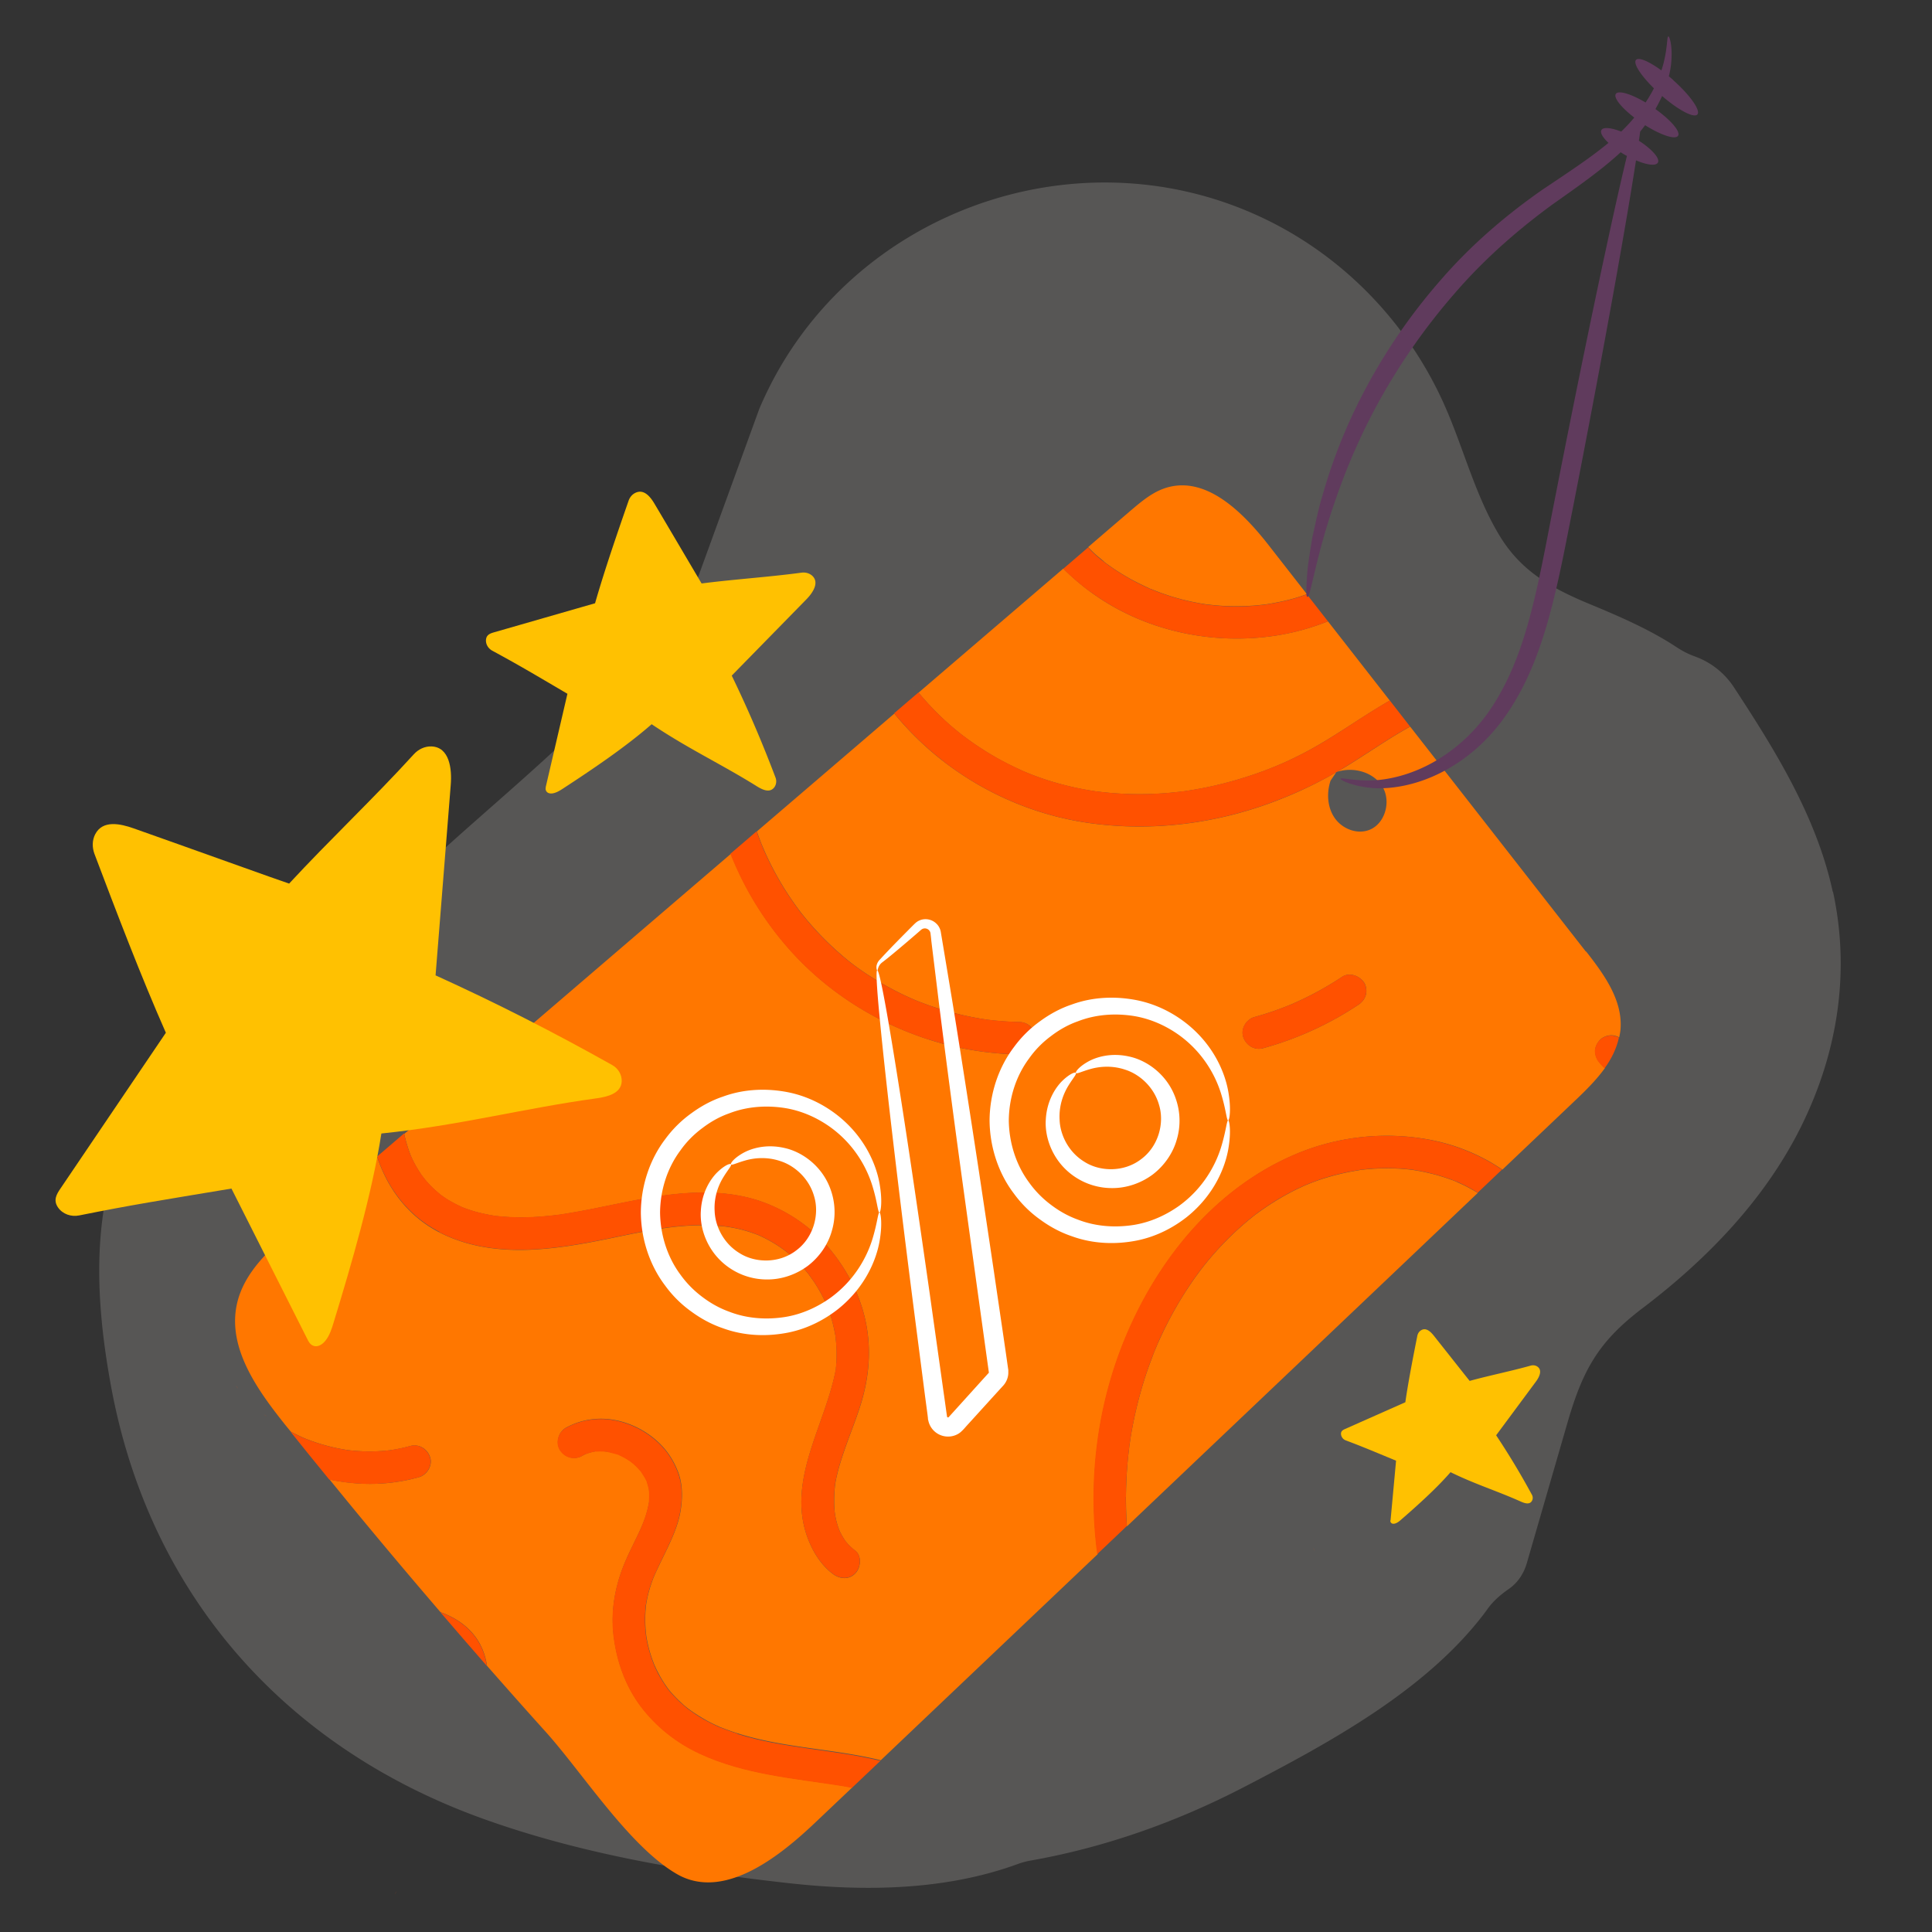 <svg xmlns="http://www.w3.org/2000/svg" viewBox="0 0 200 200"><rect x="0" y="0" width="200" height="200" fill="#333333" stroke="none"/><defs><style>.cls-2{fill:#f70}.cls-4{fill:#fff}.cls-5{fill:#ff5100}.cls-6{fill:#ffc101}</style></defs><path d="M189.73 92.33c-1.67-7.74-5.93-14.62-10.24-21.19a8.088 8.088 0 0 0-3.97-3.16l-.21-.08c-.62-.23-1.21-.55-1.76-.91-2.66-1.76-5.76-3.12-8.8-4.38-3.95-1.63-7.2-3.36-9.48-7.1-2.49-4.08-3.69-8.85-5.58-13.21-3.68-8.51-10.31-15.55-18.68-19.6-19.63-9.51-43.87-.56-52.41 19.63l-6.27 17.23c-.18.49-.4.96-.66 1.41-7.93 13.22-21.02 21.8-31.69 32.59-.62.63-1.36 1.12-2.13 1.56h-.01c-8.42 4.77-17.09 10.04-22.59 18.24-6.01 8.95-5.63 19.94-3.76 30.12 3.97 21.64 18.07 37.48 38.61 44.83 10.11 3.62 20.96 5.46 31.6 6.64 7.87.87 16.2.74 23.64-1.98.43-.16.87-.28 1.32-.36 7.55-1.33 14.97-3.91 22.11-7.61 8.73-4.53 18.71-9.92 24.8-17.87.15-.2.3-.4.45-.61.58-.81 1.35-1.46 2.17-2.03s1.51-1.45 1.87-2.69l4.23-14.61c1.58-5.43 3.22-8.33 7.71-11.74 6.71-5.09 12.74-11.3 16.5-18.93 3.74-7.61 5.05-15.89 3.25-24.22z" style="fill:#575655" id="BG_Strong"/><g id="Illustrations"><path class="cls-6" d="m56.49 81.49 2.25-9.67c-3.64-2.14-5.03-2.97-7.78-4.46-.42-.23-.69-.67-.65-1.14.05-.52.45-.65.82-.76 3.49-1 6.98-2.01 10.47-3.01.99-3.45 2.31-7.28 3.47-10.61.13-.38.4-.7.77-.85.86-.36 1.5.46 1.92 1.17 1.67 2.81 4.6 7.8 4.87 8.24 3.42-.44 6.94-.66 10.35-1.12.39-.05.79.05 1.09.31.78.7.08 1.76-.57 2.43-2.58 2.64-5.17 5.28-7.75 7.92 1.69 3.49 3.15 6.91 4.53 10.55.14.36.08.79-.18 1.08-.48.53-1.21.16-1.76-.18-3.63-2.27-7.09-3.87-10.88-6.42-2.7 2.36-6.16 4.69-9.16 6.65-.32.21-.66.42-1.04.5-.2.04-.43.03-.59-.09a.471.471 0 0 1-.17-.51zM143.95 157.39l.57-6.18c-2.44-1.01-3.37-1.41-5.2-2.1a.757.757 0 0 1-.5-.65c-.02-.33.22-.44.44-.54 2.07-.92 4.15-1.84 6.22-2.76.32-2.22.81-4.7 1.24-6.87.05-.25.19-.47.41-.59.5-.3.97.16 1.29.56 1.27 1.6 3.51 4.44 3.72 4.69 2.08-.57 4.24-1 6.31-1.58.24-.07.5-.04.7.1.54.37.2 1.08-.15 1.55l-4.12 5.56c1.34 2.02 2.54 4.01 3.7 6.15.12.21.12.48-.02.68-.25.37-.74.2-1.11.04-2.44-1.1-4.72-1.79-7.29-3.05-1.47 1.69-3.41 3.43-5.1 4.9-.18.16-.37.32-.6.4-.12.04-.26.06-.38 0a.305.305 0 0 1-.15-.3z"/><path class="cls-5" d="m136.64 61.05-.06.03c.05-.02.22-.09.06-.03zM148.14 74.12c-.08.03-.06.02-.01 0 .06-.03.11-.05.01 0zM151.22 73.22h.02c.02 0 .04 0 .06-.01-.02 0-.28.03-.08.01zM153.08 73.2h.11-.11zM156.18 74.47c-.05-.04-.04-.03 0 0 .03.02.05.03 0 0zM154.63 73.57s.05.03.07.04c.04.01.04.01-.07-.04zM157.88 76.19s.02.04.04.05c.04.05.05.06-.04-.05zM94.57 71.07l-.06-.07s.13.18.06.07zM41.65 111.6c-.02.13 0 .05 0-.01v.01zM41.62 116.25c.02.14 0 .05 0-.02v.02zM116.91 160.52c-.04-.29.03.29 0 0zM27.65 146.67c-.06-.04-.11-.09-.17-.14-.06-.04-.12-.08-.17-.12.11.09.23.18.34.26zM24.65 143.76c-.04-.05-.07-.11-.11-.16l-.15-.18c.09.11.18.23.26.34zM136.11 160.6c-.03-.08-.06-.16-.09-.23-.02-.06-.05-.11-.08-.17.06.13.11.27.17.4zM40.88 196.12c.02-.06.05-.11.08-.17.03-.08.06-.15.09-.23-.06.13-.11.27-.17.4z"/><path class="cls-2" d="M45.55 123.65s-.07-.05 0 0zM112.79 61.2c-.96-.71-1.87-1.5-2.72-2.34-4.99 4.28-9.99 8.56-14.98 12.84.76.92 1.57 1.79 2.44 2.61.45.43.91.84 1.39 1.23.25.21.5.41.76.61.05.03.09.07.14.1.13.1.27.2.4.3 1.02.74 2.09 1.42 3.2 2.04.54.3 1.1.58 1.66.85.3.14.61.28.91.42l.15.06c.15.06.29.12.44.18 1.18.47 2.39.86 3.61 1.17.69.18 1.39.33 2.09.46.38.07.76.13 1.13.19l.22.03h.07l.49.06a34.936 34.936 0 0 0 7.62-.01c.19-.02.38-.04.57-.07.06 0 .09-.01.11-.01.02 0 .05 0 .1-.01 1.44-.21 2.87-.49 4.28-.86 1.41-.37 2.81-.81 4.18-1.33 1.29-.49 2.37-.97 3.76-1.68 2.59-1.33 4.96-3.01 7.43-4.54.53-.33 1.08-.66 1.63-.98l-6.4-8.2c-1.69.67-3.45 1.16-5.23 1.45-6.76 1.08-13.92-.47-19.45-4.57zM47.84 124.97c.15.07.05.02 0 0zM42.5 119.6c-.03-.06-.06-.12 0 0z"/><path class="cls-2" d="m114.27 58.14.01.01h.01c.06.05.12.09.18.14.17.12.33.24.5.36.63.44 1.29.85 1.96 1.23.68.38 1.37.71 2.07 1.04.03.02.06.03.08.03h.02c.1.04.19.08.29.12.17.07.34.13.51.2.34.13.68.25 1.02.36.76.25 1.53.46 2.32.63.38.08.76.16 1.14.22.2.03.41.07.61.1h.07c.06 0 .15.02.18.02 1.51.18 3.04.2 4.56.09.37-.03.74-.07 1.11-.11h.02c.07 0 .13-.02.2-.03.2-.03.39-.06.59-.1.73-.13 1.46-.29 2.18-.49.47-.13.93-.29 1.39-.45l-3.95-5.06c-2.66-3.41-6.46-7.22-10.6-5.96-1.42.43-2.59 1.43-3.72 2.39-1.46 1.25-2.92 2.5-4.38 3.76.25.24.49.51.75.74.29.25.59.49.89.74zM150.81 122.35c-.07-.03-.16-.07-.19-.08-.12-.05-.25-.1-.38-.14-.46-.17-.93-.32-1.4-.46-.54-.15-1.08-.28-1.63-.39-.24-.05-.48-.09-.73-.13-.1-.02-.21-.03-.31-.05-.07 0-.15-.02-.18-.02-1.07-.12-2.16-.16-3.24-.12-.54.02-1.08.06-1.62.12-.13.01-.27.02-.4.05.07-.01.11-.02.14-.02-.07.01-.19.03-.23.04a24.862 24.862 0 0 0-3.96.96 22.818 22.818 0 0 0-1.62.62c-.12.05-.24.11-.37.17-.24.11-.47.22-.71.34-.93.47-1.83 1-2.7 1.57-.43.29-.86.59-1.28.9-.02.01-.08.06-.13.1-.09.07-.17.13-.25.2-.2.16-.41.33-.61.5-1.6 1.35-3.06 2.87-4.37 4.51-.03.04-.22.29-.23.3-.05.06-.1.13-.15.19-.13.18-.26.35-.39.53a37.075 37.075 0 0 0-2.52 4c-.54.98-1.03 1.99-1.49 3.02-.07.15-.13.3-.19.45-.01.02-.02.05-.03.06-.11.26-.21.52-.31.79-.2.53-.4 1.06-.58 1.59-.73 2.14-1.28 4.34-1.66 6.57-.05.28-.09.56-.13.84l-.06.42c.01-.1.02-.14.02-.16 0 .05-.03.24-.03.28-.07.56-.13 1.12-.18 1.69a48.04 48.04 0 0 0-.15 3.39c0 1.01.03 2.02.1 3.03 12.11-11.51 24.22-23.01 36.32-34.52-.46-.28-.93-.54-1.41-.78-.25-.12-.51-.24-.76-.35zM87.53 159.55c-.05-.06-.12-.14 0 0zM140.89 121.1s.03 0 0 0zM61.57 150.26s-.09 0-.1.01c0 0 .05 0 .1-.01z"/><path d="M138.92 101.12c-1.65 1.1-3.4 2.05-5.22 2.83-1.25.52-2.53.96-3.83 1.32-.85.23-1.45 1.2-1.17 2.06.28.87 1.16 1.42 2.06 1.17a33.93 33.93 0 0 0 9.85-4.49c.36-.24.65-.57.77-1 .11-.4.06-.94-.17-1.29-.47-.73-1.52-1.12-2.3-.6z" style="fill:none"/><path d="m138.34 79.91-.02.02.06-.03c-.01 0-.03 0-.04.01z" style="fill:#eceae7"/><path class="cls-2" d="m164.17 98.51-18.19-23.29c-2.32 1.28-4.47 2.81-6.73 4.19-.28.17-.58.33-.86.5 1.71-.57 3.82.01 4.74 1.56.92 1.56.21 3.94-1.52 4.49-1.27.41-2.73-.22-3.47-1.32-.74-1.1-.82-2.57-.4-3.83l.59-.87a43.455 43.455 0 0 1-7.47 3.42c-5.85 2.03-12.12 2.71-18.25 1.82-5.43-.79-10.6-3.01-14.94-6.36a31.383 31.383 0 0 1-5.09-4.95c-4.74 4.07-9.48 8.13-14.23 12.2.21.6.43 1.19.68 1.77 1.01 2.35 2.31 4.56 3.86 6.6 1.53 1.95 3.29 3.71 5.23 5.25 2.01 1.53 4.21 2.8 6.53 3.8 2.42 1 4.97 1.69 7.56 2.07 1.1.14 2.21.22 3.33.24.94.02 1.64.76 1.68 1.68.04.9-.8 1.69-1.68 1.68-3.17-.06-6.35-.57-9.37-1.54-5.3-1.7-10.16-4.72-13.95-8.8a33.213 33.213 0 0 1-6.56-10.43c-11.27 9.66-22.54 19.33-33.81 28.99.01.05.02.1.03.16a15.372 15.372 0 0 0 .65 2.11c.05.12.11.25.17.37.13.27.26.53.41.78.16.28.33.55.51.81.03.05.17.24.22.3.04.05.16.2.19.24.4.48.85.92 1.33 1.33.08.07.16.13.24.2.02.02.03.02.07.05l.4.28c.27.18.55.35.84.5.3.17.62.32.93.46.07.03.14.06.21.08.18.07.35.13.53.19.65.22 1.31.38 1.98.51.19.04.38.07.57.1.05 0 .07.01.09.02.07 0 .13.02.2.02a23.072 23.072 0 0 0 3.2.13c.71-.02 1.42-.07 2.13-.14.38-.04.76-.08 1.14-.13.07-.01.24-.03.28-.04.17-.02.34-.05.5-.08 3.42-.55 6.78-1.43 10.22-1.89 3.4-.45 7.01-.46 10.26.77 2.61.99 4.95 2.63 6.74 4.78 1.77 2.13 3.09 4.64 3.69 7.35.67 3.02.4 6.01-.54 8.95-.51 1.59-1.15 3.14-1.69 4.73-.27.79-.52 1.59-.71 2.41-.08.32-.14.65-.19.97 0 .05-.01.1-.02.15v.02c-.01.15-.03.31-.04.46-.05.67-.05 1.34 0 2.01 0 .11.08.55.02.24.03.15.05.3.08.45a7.617 7.617 0 0 0 .38 1.33c0 .02.07.16.1.23.13.26.27.52.43.76.05.08.1.15.16.23l.01.02c.1.11.19.22.29.33.21.21.43.41.67.59.72.56.58 1.79 0 2.37-.7.7-1.66.56-2.37 0-1.13-.88-1.91-2.09-2.44-3.4-2.47-6.09 1.76-11.94 2.82-17.8v-.08c0-.08.02-.15.02-.23l.03-.45c.02-.3.02-.6.02-.91 0-.33-.02-.65-.05-.98-.01-.15-.03-.3-.04-.45v-.07c0-.02 0-.04-.01-.08-.11-.65-.25-1.29-.43-1.92-.09-.31-.2-.63-.31-.93-.05-.14-.11-.28-.16-.42v-.02c-.02-.04-.04-.09-.06-.13-.27-.6-.58-1.18-.92-1.75-.17-.28-.35-.56-.54-.83-.09-.12-.18-.25-.27-.37a.445.445 0 0 1-.05-.08c-.01-.01-.03-.03-.05-.07-.41-.51-.85-1-1.32-1.46-.24-.23-.48-.45-.73-.66-.11-.1-.23-.19-.35-.29-.01 0 0 0-.02-.01l-.12-.09c-.53-.39-1.08-.74-1.66-1.05-.29-.16-.58-.3-.88-.44l-.08-.04c-.02 0-.04-.02-.08-.03-.14-.05-.28-.11-.43-.16-1.57-.56-3-.79-4.6-.84-3.47-.11-6.7.6-10.11 1.31-5.84 1.21-12.29 2.26-17.84-.58-3.24-1.66-5.36-4.52-6.45-7.8-2.86 2.45-5.71 4.9-8.57 7.34-2.55 2.19-5.25 4.61-5.96 7.9-.96 4.43 1.99 8.68 4.81 12.23.25.32.51.63.77.95.45.24.91.46 1.38.67 1.47.6 3.01 1.02 4.58 1.25 1.43.17 2.88.18 4.31.01.71-.1 1.41-.25 2.1-.44.91-.25 1.79.31 2.06 1.17.28.86-.33 1.83-1.17 2.06-1.89.53-3.89.76-5.85.67-1.14-.05-2.27-.2-3.39-.43 3.76 4.63 7.59 9.2 11.48 13.73 1.64.58 3.11 1.6 4 3.14.44.77.69 1.58.82 2.42 1.99 2.26 3.98 4.51 6 6.75 3.86 4.27 8.71 11.95 13.65 14.8 5 2.89 10.96-2.13 14.42-5.42l3.73-3.54c-.33-.06-.65-.13-.98-.18-5.01-.8-10.14-1.18-14.8-3.35-2.4-1.12-4.5-2.77-6.09-4.88-1.61-2.13-2.51-4.7-2.82-7.33-.33-2.72.2-5.36 1.29-7.85.27-.62.57-1.22.86-1.83.17-.34.33-.68.49-1.02.07-.15.14-.29.2-.44.02-.04.08-.18.1-.23.25-.59.46-1.19.6-1.81.04-.18.08-.35.11-.53 0-.04.01-.07.02-.08v-.08c.02-.31.04-.63.02-.94 0-.06-.04-.3-.03-.32 0-.05-.02-.09-.02-.11-.05-.23-.12-.45-.19-.67-.01-.03-.01-.05-.02-.07v-.01c-.05-.1-.1-.21-.16-.31-.12-.22-.26-.43-.4-.64-.01-.02-.02-.03-.03-.05l-.03-.03c-.08-.09-.15-.18-.23-.26-.16-.17-.33-.33-.5-.49-.04-.04-.22-.17-.24-.2a.79.79 0 0 1-.11-.08c-.2-.13-.4-.26-.6-.37-.12-.07-.24-.13-.37-.19-.05-.03-.11-.05-.16-.07-.17-.09.13.05.13.05-.16-.12-.48-.18-.67-.23-.24-.07-.49-.13-.74-.18h-.03c-.13 0-.26-.02-.39-.03-.25-.01-.5 0-.75.01h-.05l-.3.06c-.25.06-.48.13-.72.22 0 0-.01 0-.02.01-.1.06-.21.11-.31.17-.82.46-1.8.18-2.3-.6-.48-.75-.17-1.87.6-2.3 1.05-.58 2.2-.89 3.4-.93 2.29-.07 4.6.92 6.24 2.49.88.84 1.52 1.85 1.96 2.97.49 1.26.49 2.61.3 3.92-.21 1.42-.79 2.75-1.4 4.04-.29.61-.59 1.21-.88 1.82-.15.32-.3.63-.44.95-.03.06-.04.08-.04.1 0 .02-.02.04-.04.09-.06.15-.12.3-.17.45-.22.6-.39 1.21-.52 1.83l-.09.5c0 .04-.01.08-.02.12v.01c-.02.29-.06.58-.07.87-.03.61-.01 1.21.04 1.82 0 .08.06.48.04.39.02.11.03.22.05.32a13.502 13.502 0 0 0 .73 2.6c0 .02.04.1.06.15.01.02.02.05.02.05.06.13.12.27.18.4.14.28.29.56.44.84.16.27.32.54.5.8.08.12.17.24.25.36.03.04.04.06.05.07.01.01.02.03.04.05a13.11 13.11 0 0 0 1.97 1.95c.03.02.03.03.05.04.04.03.08.06.13.09.12.09.23.17.35.25.49.34 1.01.65 1.53.94.28.15.55.29.84.42l.39.18c.04.02.08.04.12.05.59.23 1.18.45 1.79.64 4.75 1.5 9.77 1.58 14.59 2.73.07.02.14.04.21.05 7.48-7.11 14.97-14.22 22.45-21.33-1.01-7.58-.03-15.45 2.93-22.51 3.44-8.22 9.48-15.58 17.87-19.02 4.21-1.73 8.92-2.21 13.39-1.41 2.21.39 4.37 1.17 6.33 2.27.47.27.93.56 1.38.86 2.5-2.38 5.01-4.76 7.51-7.14 1.09-1.03 2.21-2.14 3.09-3.36-.17-.18-.35-.35-.51-.54-.3-.35-.47-.72-.49-1.19-.02-.45.2-.87.49-1.19.28-.31.78-.49 1.19-.49.25 0 .55.08.81.22.06-.29.12-.59.14-.9.21-2.99-1.73-5.65-3.57-8zm-22.79 4.51c-.12.43-.41.76-.77 1a34.17 34.17 0 0 1-9.85 4.49c-.91.25-1.78-.31-2.06-1.17-.28-.86.33-1.83 1.17-2.06 1.3-.36 2.58-.8 3.83-1.32 1.82-.79 3.57-1.73 5.22-2.83.78-.52 1.83-.12 2.3.6.23.36.28.89.17 1.29z"/><path class="cls-2" d="M62.74 150.26s-.09-.02-.1-.01c0 0 .05 0 .1.01zM113.59 81.95c-.06 0-.1-.01 0 0z"/><path class="cls-5" d="M97.66 78.81c4.34 3.35 9.51 5.57 14.94 6.36 6.13.89 12.4.21 18.25-1.82 2.92-1.02 5.75-2.33 8.39-3.95 2.26-1.38 4.41-2.91 6.73-4.19l-2.1-2.7c-.55.32-1.1.65-1.63.98-2.47 1.53-4.83 3.22-7.43 4.54a35.31 35.31 0 0 1-3.76 1.68c-1.37.52-2.76.96-4.18 1.33-1.41.37-2.84.65-4.28.86-.05 0-.08.01-.1.01.05 0-.07.01 0 0-.02 0-.04 0-.11.01-.19.02-.38.05-.57.07-.38.04-.76.08-1.15.11-.71.05-1.42.09-2.13.1-1.45.03-2.9-.04-4.34-.2l-.49-.06h-.07.03-.07c-.1-.01-.06 0 0 0h.04l-.22-.03c-.38-.06-.76-.12-1.13-.19-.7-.13-1.4-.28-2.09-.46-1.23-.31-2.44-.7-3.61-1.17-.15-.06-.29-.12-.44-.18.02 0 .03.01.05.02-.02 0-.25-.1-.07-.03h.02l-.15-.06c-.31-.13-.61-.27-.91-.42-.56-.27-1.11-.55-1.66-.85-1.11-.61-2.18-1.29-3.2-2.04-.14-.1-.27-.2-.4-.3-.05-.03-.09-.07-.14-.1 0 0 .02.01.02.02.15.12-.04-.03-.06-.04.01 0 .02.02.03.02-.25-.2-.51-.4-.76-.61a28.654 28.654 0 0 1-3.83-3.84l-2.52 2.16c1.5 1.82 3.2 3.49 5.09 4.95zM112.79 61.2c5.53 4.1 12.69 5.65 19.45 4.57 1.78-.28 3.54-.78 5.23-1.45-.73-.93-1.45-1.86-2.18-2.79-.46.16-.92.32-1.39.45-.72.2-1.45.36-2.18.49-.2.03-.39.07-.59.1l-.2.03c.2-.02-.27.04-.02 0h.02-.02c-.37.04-.74.08-1.11.11-1.52.12-3.04.09-4.56-.09-.02 0-.11-.01-.18-.02.07 0 .15.02.01 0-.11-.01-.08 0-.01 0h-.07c-.2-.03-.41-.06-.61-.1-.38-.07-.76-.14-1.14-.22a24.148 24.148 0 0 1-3.34-.99c-.17-.06-.34-.13-.51-.2-.1-.04-.19-.08-.29-.12h-.02c.12.05-.09-.04 0 0-.02 0-.04-.02-.08-.03-.7-.32-1.4-.66-2.07-1.04-.67-.38-1.33-.79-1.96-1.23-.17-.12-.34-.24-.5-.36-.06-.05-.12-.09-.18-.14h-.01c.16.13-.17-.12 0 0l-.01-.01c-.3-.24-.6-.48-.89-.74-.26-.23-.5-.49-.75-.74l-2.56 2.2c.85.84 1.76 1.62 2.72 2.34z"/><path class="cls-5" d="M122.49 81.93c-.07.01.05 0 0 0zM113.66 81.96h-.07.07zM119.09 60.96c-.09-.04.12.05 0 0zM125.08 62.6c.13.02.05 0-.01 0-.06 0-.09-.01.01 0zM99.7 76.17s-.02-.01-.02-.02c-.01 0-.02-.02-.03-.02.02.01.21.16.06.04zM130.93 62.59h-.02c-.25.04.22-.02.02 0zM106.18 79.95s-.03-.01-.05-.02h-.02c-.18-.07.05.02.07.03zM114.29 58.15c-.17-.12.16.13 0 0zM83.75 131.97c.07.08-.04-.06 0 0zM81.28 129.48s.04.03.06.04c-.02-.02-.16-.12-.06-.04zM78.54 127.86c.11.04-.09-.04 0 0zM85.58 135.12zM51.21 125.86h-.05c.06 0 .21.03.05 0zM47.84 124.97h-.02s.02 0 .02.01zM45.6 123.69s-.01 0-.02-.01c0 0-.02-.02-.03-.02.02.01.04.03.05.04zM57.93 125.74h-.05.05zM86.4 153.92s0-.06.01-.08c0-.14 0 .06-.01.08z"/><path class="cls-5" d="M45.49 127.56c5.55 2.84 12.01 1.79 17.84.58 3.41-.71 6.64-1.42 10.11-1.31 1.6.05 3.03.28 4.6.84.14.05.28.11.43.16.04.01.06.02.08.03-.09-.04.11.04 0 0 .02 0 .04.02.08.04.3.14.59.28.88.44.58.31 1.13.66 1.66 1.05l.12.09c-.1-.08.04.03.06.04-.02-.01-.04-.03-.06-.04l.02.01.35.29c.25.21.49.43.73.66.47.46.91.95 1.32 1.46.02.03.04.05.05.07-.04-.06.07.08 0 0 0 .01.02.04.05.08.09.12.18.25.27.37a16.186 16.186 0 0 1 1.46 2.58c.02.04.04.09.06.13-.04-.11.02.05.03.08-.01-.03-.02-.05-.03-.08v.02c.06.14.11.28.16.42.11.31.22.62.31.93.19.63.33 1.27.43 1.92 0 .04.01.06.01.08-.01-.14.02.12 0 0v.07c.02.15.03.3.04.45.03.33.04.65.05.98 0 .3 0 .6-.02.91 0 .15-.02.3-.03.45 0 .08-.02.15-.02.23v.07c.03-.13-.01.17 0 0v.01c-1.05 5.86-5.28 11.7-2.82 17.8.53 1.31 1.31 2.52 2.44 3.4.71.56 1.68.7 2.37 0 .58-.58.72-1.81 0-2.37-.24-.18-.46-.38-.67-.59-.1-.11-.2-.22-.29-.33l-.01-.02v.01s-.02-.02-.02-.03c-.12-.14-.05-.06 0 0l.02.02c-.05-.08-.11-.15-.16-.23-.16-.24-.3-.5-.43-.76-.03-.07-.09-.22-.1-.23l.03.09c-.03-.09-.04-.1-.03-.09a7.617 7.617 0 0 1-.38-1.33c-.03-.15-.05-.3-.08-.45.06.32-.01-.13-.02-.24-.06-.67-.06-1.34 0-2.01.01-.15.03-.31.04-.46v-.02c0 .03 0 .06-.01.08 0-.03.02-.22.01-.08 0-.05.01-.1.02-.15.05-.33.12-.65.19-.97.19-.81.44-1.62.71-2.41.54-1.58 1.18-3.13 1.69-4.73.94-2.93 1.21-5.93.54-8.95-.6-2.71-1.92-5.22-3.69-7.35a16.223 16.223 0 0 0-6.74-4.78c-3.25-1.23-6.86-1.22-10.26-.77-3.44.46-6.8 1.34-10.22 1.89-.17.03-.34.05-.5.08-.04 0-.21.03-.28.04h.05c-.1.01-.1.01-.05 0-.38.05-.76.09-1.14.13-.71.07-1.42.12-2.13.14a23.072 23.072 0 0 1-3.2-.13c-.07 0-.13-.02-.2-.02.16.03.02 0-.05 0h.05c-.03 0-.04 0-.09-.02-.19-.03-.38-.06-.57-.1-.67-.13-1.33-.29-1.98-.51-.18-.06-.36-.12-.53-.19-.07-.03-.14-.05-.21-.08.05.02.16.07 0 0 0 0-.02 0-.02-.01h.02c-.32-.14-.63-.29-.93-.46-.29-.16-.57-.32-.84-.5-.14-.09-.27-.19-.4-.28-.04-.03-.05-.03-.07-.05 0 0 .01 0 .02.01-.01-.01-.03-.02-.05-.04-.07-.05-.04-.03 0 0 0 0 .02.02.03.02-.08-.06-.16-.13-.24-.2-.48-.4-.92-.85-1.33-1.33-.03-.04-.15-.19-.19-.24.02.03.03.04 0 0s-.02-.03 0 0c-.05-.07-.18-.26-.22-.3-.18-.26-.35-.54-.51-.81-.15-.26-.28-.52-.41-.78-.06-.12-.11-.24-.17-.37v.02l-.02-.06c-.05-.13-.02-.06 0 0 0 .01.01.02.01.03-.04-.11-.08-.21-.12-.32-.22-.59-.39-1.19-.53-1.79-.01-.05-.02-.1-.03-.16-.93.8-1.86 1.6-2.79 2.39 1.09 3.28 3.21 6.14 6.45 7.8z"/><path class="cls-5" d="M43.82 121.91s.02.02 0 0-.03-.03 0 0zM86.51 138.5c.02.12-.01-.14 0 0zM42.52 119.66v-.02c0-.01-.01-.02-.01-.03.01.03.02.05.02.06zM87.55 159.58v-.01s0-.01-.02-.02c0 .01.02.02.02.03zM86.89 158.44l-.03-.09.03.09zM86.53 141.66c-.01.17.03-.13 0 0zM119.65 139.57s.02-.05.03-.07c.03-.08.07-.16-.03.07z"/><path class="cls-5" d="M116.56 154.96c0-1.13.05-2.26.15-3.39.05-.56.11-1.13.18-1.69 0-.04.03-.23.03-.28 0-.01 0-.01 0 0 0 .02 0 .06-.02.16l.06-.42c.04-.28.09-.56.13-.84.38-2.23.93-4.43 1.66-6.57.18-.53.38-1.07.58-1.59.1-.26.21-.53.31-.79 0-.01.02-.04.03-.06-.01.02-.02.05-.03.07.1-.24.07-.15.03-.07.06-.15.13-.3.19-.45.45-1.03.95-2.03 1.49-3.02.5-.92 1.05-1.82 1.62-2.7.29-.44.59-.87.9-1.3.13-.18.26-.35.39-.53.05-.07.1-.13.15-.19 0 0 .02-.02.09-.12l-.09.12c0-.01.2-.25.23-.3 1.31-1.64 2.77-3.16 4.37-4.51.2-.17.4-.33.61-.5.08-.07.17-.13.25-.2-.09.07-.16.12.05-.04-.02.01-.04.03-.05.04.05-.04.11-.08.13-.1.42-.31.84-.61 1.28-.9.87-.58 1.77-1.1 2.7-1.57.23-.12.47-.23.71-.34.12-.06.24-.11.37-.17.02-.01.1-.04.17-.07-.02 0-.05.02-.07.03.23-.1.17-.07.07-.03.48-.2.96-.38 1.45-.55 1.03-.35 2.09-.62 3.16-.82.27-.05.54-.1.8-.14.04 0 .16-.03.23-.04h.02c.03 0 .03 0 0 0h-.02c-.03 0-.07.01-.14.02.13-.02.27-.03.4-.05a22.058 22.058 0 0 1 5.04.02c-.03 0-.06 0-.09-.01.27.03.2.03.09.01.1.01.21.03.31.05.24.04.49.08.73.13.55.11 1.09.24 1.63.39.47.14.94.29 1.4.46.13.05.25.09.38.14.03.01.12.05.19.08-.03-.01-.06-.03-.09-.04.21.09.18.08.09.04.26.11.51.23.76.35.48.24.95.5 1.41.78l2.5-2.38c-.45-.3-.91-.6-1.38-.86-1.96-1.1-4.12-1.87-6.33-2.27-4.48-.8-9.18-.31-13.39 1.41-8.39 3.44-14.43 10.8-17.87 19.02-2.95 7.06-3.94 14.92-2.93 22.51 1.02-.97 2.05-1.94 3.07-2.92-.07-1.01-.11-2.02-.1-3.03zM116.92 149.61s0-.01 0 0z"/><path class="cls-5" d="m124.41 131.31.09-.12c-.07.1-.09.12-.09.12zM150.72 122.31s.06.03.09.04c.08.04.12.05-.09-.04zM140.87 121.11h.02-.02zM129.88 125.8s.04-.03.05-.04c-.21.16-.14.11-.05.04zM146.09 121.09s.06 0 .09.01c.11.01.18.02-.09-.01zM135.16 122.68s.05-.02.07-.03c.1-.04.16-.07-.07.03zM88.28 99.82c-.06-.04-.11-.09-.17-.14-.06-.04-.12-.08-.17-.12.11.09.23.18.34.26zM79.1 88.03c-.03-.07-.05-.13-.08-.2s-.06-.13-.09-.2c.06.13.11.27.17.4zM83 94.6c-.04-.06-.08-.11-.12-.17-.05-.06-.1-.11-.14-.17.09.11.17.23.26.34z"/><path class="cls-5" d="M96.15 107.61c3.02.97 6.2 1.49 9.37 1.54.88.02 1.72-.78 1.68-1.68-.04-.92-.74-1.66-1.68-1.68-1.11-.02-2.22-.11-3.33-.24.07 0 .13.03.2.03l-.45-.06.24.03c-2.6-.37-5.14-1.07-7.56-2.07.07.03.14.07.21.1-.13-.06-.27-.11-.4-.17.06.03.13.05.19.07-2.32-1-4.52-2.27-6.53-3.8.06.04.11.09.17.14-.11-.09-.23-.18-.34-.26.06.04.12.08.17.12a30.93 30.93 0 0 1-5.23-5.25c.04.06.08.11.12.17-.09-.11-.17-.23-.26-.34.04.06.09.11.14.17a31.852 31.852 0 0 1-3.86-6.6c.03.07.05.13.08.2-.06-.13-.11-.27-.17-.4.03.07.06.13.09.2-.24-.59-.47-1.18-.68-1.77-.9.77-1.8 1.55-2.71 2.32 1.51 3.84 3.75 7.4 6.56 10.43 3.79 4.08 8.65 7.1 13.95 8.8z"/><path class="cls-5" d="M94.85 103.58c-.07-.03-.14-.07-.21-.1-.06-.03-.13-.05-.19-.07.13.06.27.11.4.17zM102.4 105.58c-.07 0-.13-.02-.2-.03-.08-.01-.16-.01-.24-.03l.45.06zM130.76 108.51a33.93 33.93 0 0 0 9.85-4.49c.36-.24.65-.57.77-1 .11-.4.06-.94-.17-1.29-.47-.73-1.52-1.12-2.3-.6-1.65 1.1-3.4 2.05-5.22 2.83.05-.02.11-.04.17-.06-.13.06-.27.11-.4.17.08-.03.16-.07.23-.11-1.25.52-2.53.96-3.83 1.32-.85.23-1.45 1.2-1.17 2.06.28.87 1.16 1.42 2.06 1.17z"/><path class="cls-5" d="M133.86 103.9c-.05.02-.11.04-.17.06-.08.03-.16.07-.23.11.13-.06.27-.11.4-.17zM165.59 107.68c-.29.32-.51.74-.49 1.19.02.47.19.83.49 1.19.16.19.34.36.51.54.71-.98 1.24-2.04 1.49-3.19-.26-.13-.56-.22-.81-.22-.41 0-.9.18-1.19.49zM31.66 148.95c-.07-.03-.13-.06-.2-.09s-.13-.05-.2-.08c.13.06.27.11.4.17zM36.26 150.15c-.07-.01-.15-.03-.22-.04-.08 0-.15-.01-.23-.02l.45.06zM40.56 150.1c-.07 0-.14.01-.21.02-.08.01-.15.03-.23.04l.45-.06z"/><path class="cls-5" d="M43.34 152.92c.85-.24 1.45-1.2 1.17-2.06-.28-.86-1.16-1.43-2.06-1.17-.69.19-1.39.33-2.1.44.07 0 .14-.01.21-.02l-.45.06c.08-.01.15-.03.23-.04-1.43.17-2.88.16-4.31-.01.07.01.15.03.22.04l-.45-.06c.07.01.15.01.23.02-1.57-.23-3.11-.65-4.58-1.25.07.03.13.06.2.09-.13-.06-.27-.11-.4-.17.07.03.13.05.2.08-.47-.2-.93-.43-1.38-.67 1.33 1.67 2.67 3.32 4.02 4.97 1.12.23 2.25.38 3.39.43 1.96.08 3.96-.15 5.85-.67zM67.67 163.18c.02-.06-.02.04 0 0zM66.82 166.27s.01-.07.02-.1c.01-.15-.01.08-.02.1zM66.85 169.26s-.01-.07-.02-.11c0 .06.01.09.02.11zM60.56 150.53c.2-.11-.27.09 0 0zM74.63 178.86s-.05-.02-.08-.03c-.15-.06.05.02.08.03zM61.57 150.26h.07c.12-.03.02 0-.07 0zM67.68 172.31c.03.08.03.06 0 .02-.03-.06-.06-.14 0-.02zM69.14 174.84c-.09-.11.05.08 0 0zM71.19 176.89s-.03-.02-.05-.04c.05.04.18.15.05.04zM62.74 150.26h.06c.12 0 .03 0-.06-.01zM66.44 157.94s-.01.03-.02.05c.04-.1.04-.09.02-.05zM67.18 155.52c0 .12.03-.11 0 0z"/><path class="cls-5" d="M76.35 179.47c-.61-.19-1.19-.42-1.79-.64.03.01.05.02.08.03-.02 0-.22-.09-.08-.03-.04-.02-.08-.04-.12-.05l-.39-.18c-.28-.13-.56-.27-.84-.42-.53-.28-1.04-.59-1.53-.94-.12-.08-.24-.17-.35-.25-.04-.03-.08-.06-.13-.09.14.11 0 0-.05-.04.02.01.03.02.05.04-.02-.01-.02-.02-.05-.04-.24-.2-.48-.41-.72-.62-.45-.42-.86-.86-1.25-1.33-.02-.02-.03-.04-.04-.05.05.08-.09-.11 0 0 0-.01-.02-.04-.05-.07-.08-.12-.17-.24-.25-.36-.18-.26-.34-.53-.5-.8-.16-.27-.31-.55-.44-.84-.06-.13-.12-.26-.18-.4 0 0-.01-.03-.02-.05.02.05.03.07 0-.02-.05-.13-.02-.05 0 .02-.02-.05-.05-.14-.06-.15-.22-.57-.4-1.15-.55-1.74-.07-.28-.13-.57-.18-.86-.02-.11-.04-.22-.05-.32 0-.02 0-.05-.02-.11 0 .04.01.07.02.11.02.09-.03-.3-.04-.39-.05-.6-.07-1.21-.04-1.82.01-.29.05-.58.07-.87v-.01c0 .03-.01.07-.02.1 0-.02.03-.25.02-.1 0-.04.01-.08.02-.12l.09-.5c.13-.62.3-1.24.52-1.83.05-.15.11-.3.17-.45.02-.05.03-.08.04-.09-.02.04.02-.06 0 0 0-.01.02-.04.04-.1.14-.32.29-.64.44-.95.29-.61.59-1.21.88-1.82.61-1.29 1.19-2.62 1.4-4.04.2-1.31.19-2.67-.3-3.92-.44-1.12-1.08-2.14-1.96-2.97-1.65-1.57-3.95-2.56-6.24-2.49-1.2.04-2.35.35-3.4.93-.77.43-1.09 1.55-.6 2.3.5.78 1.47 1.06 2.3.6.1-.06.21-.11.31-.17.01 0 .02 0 .02-.01-.27.09.2-.11 0 0 .24-.08.48-.16.72-.22l.3-.06h-.03c-.05 0-.1.02-.1.01 0 0 .05-.01.1-.01.09-.02.19-.04.07 0h-.04.05c.25-.01.5-.02.75-.01.13 0 .26.03.39.03h-.04c-.05 0-.11 0-.1-.01.01 0 .06 0 .1.01.09 0 .18.01.06.01h-.02.03c.25.05.5.1.74.18.19.06.51.11.67.23 0 0-.3-.14-.13-.05.05.03.11.05.16.07.12.06.25.12.37.19.21.11.41.24.6.37.02.01.07.05.11.08l.05.03c.12.09.04.03-.05-.03.03.02.2.16.24.2.18.15.35.32.5.49.08.09.15.18.23.26l.03.03c-.12-.19.1.1 0 0 0 .01.02.02.03.05.14.21.28.42.4.64.05.1.1.21.16.31v.01c-.06-.2.09.18 0 0 0 .02.01.04.02.07.07.22.14.44.19.67 0 .02.01.06.02.11 0 0 0 .01.02.07.04.18 0 .04-.02-.07 0 .02.03.26.03.32.01.31 0 .63-.02.94v.08c.03-.11 0 .12 0 0 0 .02 0 .05-.02.08-.03.18-.07.35-.11.53-.15.62-.36 1.22-.6 1.81.02-.04.02-.05-.02.05 0-.02.01-.03.02-.05-.03.06-.08.19-.1.23-.07.15-.13.29-.2.44-.16.34-.33.68-.49 1.02-.3.6-.59 1.21-.86 1.83-1.09 2.49-1.61 5.13-1.29 7.85.32 2.63 1.22 5.2 2.82 7.33 1.6 2.11 3.69 3.76 6.09 4.88 4.67 2.17 9.79 2.55 14.8 3.35.33.05.66.12.98.18l2.95-2.8c-.07-.02-.14-.04-.21-.05-4.82-1.15-9.84-1.23-14.59-2.73z"/><path class="cls-5" d="M67.19 154.25c-.01-.06-.02-.08-.02-.07.02.12.05.26.02.07zM65.39 151.38c-.05-.04-.06-.04-.05-.03.09.06.17.12.05.03zM66.35 152.33c.1.1-.12-.19 0 0zM66.94 153.33c.09.18-.06-.2 0 0zM45.58 166.89c1.6 1.86 3.2 3.72 4.82 5.57-.13-.84-.38-1.66-.82-2.42-.9-1.55-2.36-2.56-4-3.14z"/><path d="M173.21 8.28c-.15-.13-.3-.26-.45-.38.11-.45.19-.87.23-1.26.19-1.89-.17-2.89-.28-2.87-.16.01-.07 1.03-.49 2.73-.06.25-.14.52-.23.79-1.27-.93-2.35-1.4-2.63-1.09-.32.36.49 1.6 1.85 2.94-.24.48-.53.97-.86 1.47-1.5-.89-2.81-1.29-3.08-.89-.26.39.57 1.42 1.91 2.45-.19.22-.38.45-.59.67-.24.26-.5.52-.76.78-1.03-.4-1.86-.49-2.05-.16-.16.28.14.78.73 1.33-1.91 1.58-4.25 3.11-6.8 4.82-3.56 2.48-7.28 5.57-10.57 9.38a59.67 59.67 0 0 0-7.99 11.65 55.525 55.525 0 0 0-4.26 10.7c-.48 1.57-.74 3.03-1.04 4.3-.21 1.28-.39 2.39-.49 3.3-.15 1.82-.17 2.83-.03 2.85.36.05.8-3.96 2.91-10.02 1.04-3.03 2.49-6.56 4.53-10.25 2.04-3.69 4.66-7.54 7.86-11.2 3.18-3.68 6.72-6.7 10.13-9.19 2.56-1.81 5.03-3.53 7.01-5.37.14.09.28.18.42.26.08.04.15.08.23.12-.44 1.82-.95 4.05-1.52 6.64-1.63 7.41-3.75 17.66-5.97 29.02-1.13 5.68-2.03 11.12-3.7 15.71-.83 2.3-1.87 4.37-3.09 6.13-1.22 1.74-2.66 3.16-4.14 4.22-2.96 2.16-5.96 2.86-7.99 2.93-2.06.04-3.19-.34-3.24-.17-.04.09 1.03.73 3.23.95 2.17.18 5.5-.36 8.81-2.54 1.65-1.07 3.28-2.55 4.68-4.42 1.38-1.86 2.55-4.05 3.47-6.45 1.86-4.82 2.81-10.31 3.94-15.96 2.22-11.36 4.12-21.67 5.4-29.15.43-2.49.78-4.66 1.06-6.45 1.13.48 2.05.6 2.26.24.25-.43-.61-1.4-1.96-2.27.05-.34.09-.66.13-.95.18-.22.35-.44.51-.66 1.64 1.03 3.13 1.53 3.41 1.1.29-.43-.75-1.63-2.34-2.77.26-.46.49-.91.69-1.35 1.69 1.46 3.3 2.31 3.65 1.91.37-.41-.76-2.01-2.52-3.57z" style="fill:#603b5d"/><path class="cls-4" d="M91.05 125.51c.1 0 .34-1.06 0-2.99-.33-1.88-1.45-4.73-4.26-6.99-1.39-1.11-3.17-2.06-5.26-2.47-2.07-.4-4.43-.37-6.69.46-1.14.38-2.24.97-3.25 1.71a12.05 12.05 0 0 0-2.73 2.7c-1.59 2.09-2.5 4.8-2.52 7.58.02 2.78.93 5.49 2.52 7.58.77 1.06 1.7 1.97 2.73 2.7 1.01.74 2.12 1.33 3.25 1.71 2.27.83 4.62.86 6.69.46 2.09-.41 3.87-1.37 5.26-2.47 2.81-2.27 3.93-5.11 4.26-6.99.34-1.93.09-3 0-2.99-.17 0-.21 1.05-.75 2.8-.53 1.71-1.77 4.19-4.36 6.06-1.29.91-2.88 1.68-4.71 1.97-1.81.28-3.84.19-5.76-.56-.97-.35-1.89-.86-2.75-1.51-.86-.64-1.64-1.42-2.29-2.33-1.33-1.79-2.07-4.07-2.1-6.42.02-2.36.77-4.64 2.1-6.42.64-.91 1.42-1.69 2.29-2.33.85-.65 1.78-1.17 2.75-1.51 1.92-.75 3.95-.84 5.76-.56 1.82.29 3.42 1.05 4.71 1.97 2.6 1.87 3.83 4.35 4.36 6.06.54 1.74.57 2.8.75 2.8zM127.15 115.98c.1 0 .34-1.06 0-2.99-.33-1.88-1.45-4.73-4.26-6.99-1.39-1.11-3.17-2.06-5.26-2.47-2.07-.4-4.43-.37-6.69.46-1.14.38-2.24.97-3.25 1.71a12.05 12.05 0 0 0-2.73 2.7c-1.59 2.09-2.5 4.8-2.52 7.58.02 2.78.93 5.5 2.52 7.58.77 1.06 1.7 1.97 2.73 2.7 1.01.74 2.12 1.33 3.25 1.71 2.27.83 4.62.86 6.69.46 2.09-.41 3.87-1.37 5.26-2.47 2.81-2.27 3.93-5.11 4.26-6.99.34-1.93.09-3 0-2.99-.17 0-.21 1.05-.75 2.8-.53 1.71-1.77 4.19-4.36 6.06-1.29.91-2.88 1.68-4.71 1.97-1.81.28-3.84.19-5.76-.56-.97-.35-1.89-.86-2.75-1.51-.86-.64-1.64-1.42-2.29-2.33-1.33-1.79-2.07-4.07-2.1-6.42.02-2.36.77-4.64 2.1-6.42.64-.91 1.42-1.69 2.29-2.33.85-.65 1.78-1.17 2.75-1.51 1.92-.75 3.95-.84 5.76-.56 1.82.29 3.42 1.05 4.71 1.97 2.6 1.87 3.83 4.35 4.36 6.06.54 1.74.57 2.8.75 2.8z"/><path class="cls-4" d="M75.65 120.52c-.07-.1-.62.09-1.37.81-.73.71-1.63 2.09-1.73 4.04-.13 1.91.76 4.4 2.99 5.9a6.87 6.87 0 0 0 3.92 1.18c1.45 0 2.95-.5 4.18-1.42 1.22-.94 2.1-2.25 2.48-3.64.41-1.39.34-2.84-.08-4.09-.83-2.55-3-4.08-4.87-4.47-1.91-.43-3.48.07-4.35.59-.9.53-1.22 1.02-1.15 1.11.09.13.57-.14 1.45-.39.86-.25 2.2-.44 3.67.06 1.44.46 2.96 1.76 3.49 3.65.56 1.85-.05 4.25-1.85 5.59-1.77 1.37-4.25 1.32-5.88.28-1.68-1.02-2.52-2.83-2.57-4.35-.09-1.55.45-2.79.93-3.55.48-.78.86-1.17.76-1.3zM90.82 100.45c.09.01 0-.46.54-.85.59-.45 1.43-1.15 2.5-2.06.27-.23.55-.47.84-.72l.45-.39c.07-.06.17-.15.22-.19a.59.59 0 0 1 .96.42c.03.24.06.48.08.73.24 1.98.52 4.23.82 6.72.63 4.98 1.4 10.9 2.3 17.47.87 6.31 1.83 13.24 2.84 20.52-1.28 1.41-2.54 2.81-3.79 4.19l-.38.42s-.03.02-.05.02c-.05 0-.1-.03-.11-.06-.12-.83-.23-1.66-.35-2.48-.5-3.57-.99-7.02-1.45-10.31-.94-6.57-1.8-12.48-2.56-17.44-.76-4.96-1.41-8.97-1.9-11.73s-.83-4.28-.97-4.27c-.14.02-.06 1.57.2 4.37s.69 6.83 1.27 11.82c.58 4.98 1.3 10.91 2.14 17.49.42 3.29.87 6.74 1.33 10.32l.18 1.35.09.68.04.34v.09l.04.16a2.085 2.085 0 0 0 2.15 1.65c.44-.02.89-.19 1.22-.48.07-.07.17-.16.22-.21l.12-.13.23-.26c1.26-1.38 2.53-2.79 3.83-4.21.3-.34.49-.79.51-1.25v-.34l-.03-.2-.05-.35-.2-1.41c-.14-.94-.27-1.86-.41-2.79-.27-1.84-.54-3.66-.8-5.45-.53-3.57-1.05-7.01-1.54-10.29-1-6.56-1.92-12.46-2.72-17.41a3254.397 3254.397 0 0 0-1.23-7.4c-.04-.32-.21-.68-.46-.91-.49-.49-1.23-.59-1.79-.32-.14.06-.27.15-.38.25-.11.1-.16.15-.24.23l-.42.42c-.27.28-.54.54-.78.79-.99 1-1.74 1.79-2.24 2.34-.3.29-.38.65-.36.85.01.21.07.3.1.3zM111.36 111.06c-.07-.1-.62.09-1.37.81-.73.71-1.63 2.09-1.73 4.04-.13 1.91.76 4.4 2.99 5.9a6.87 6.87 0 0 0 3.92 1.18c1.45 0 2.95-.5 4.18-1.42 1.22-.94 2.1-2.25 2.48-3.64.41-1.39.34-2.84-.08-4.09-.83-2.55-3-4.08-4.87-4.47-1.91-.43-3.48.07-4.35.59-.9.53-1.22 1.02-1.15 1.11.09.13.57-.14 1.45-.39.86-.25 2.2-.44 3.67.06 1.44.46 2.96 1.76 3.49 3.66.56 1.85-.05 4.25-1.85 5.59-1.77 1.37-4.25 1.32-5.88.28-1.68-1.02-2.52-2.83-2.57-4.35-.09-1.55.45-2.79.92-3.55.48-.78.86-1.17.76-1.3z"/><path class="cls-6" d="m31.94 138.87-7.98-15.83c-7.44 1.24-10.29 1.68-15.76 2.78-.83.17-1.71-.13-2.19-.82-.54-.77-.13-1.41.26-1.98 3.63-5.37 7.27-10.74 10.9-16.11-2.59-5.86-5.16-12.61-7.39-18.51-.25-.67-.25-1.42.08-2.05.77-1.48 2.58-1.09 3.97-.6 5.5 1.94 15.22 5.44 16.1 5.72 4.18-4.52 8.77-8.84 12.9-13.38.47-.52 1.14-.85 1.84-.82 1.86.07 2.13 2.32 1.99 3.99-.52 6.57-1.04 13.14-1.57 19.71 6.3 2.86 12.22 5.88 18.28 9.28.61.34 1.01.98.99 1.68-.05 1.27-1.48 1.61-2.62 1.77-7.58 1.04-14.14 2.8-22.26 3.64-.99 6.32-3.08 13.47-4.95 19.59-.2.66-.42 1.34-.85 1.87-.23.28-.55.53-.91.56-.35.03-.67-.19-.82-.5z"/></g></svg>
